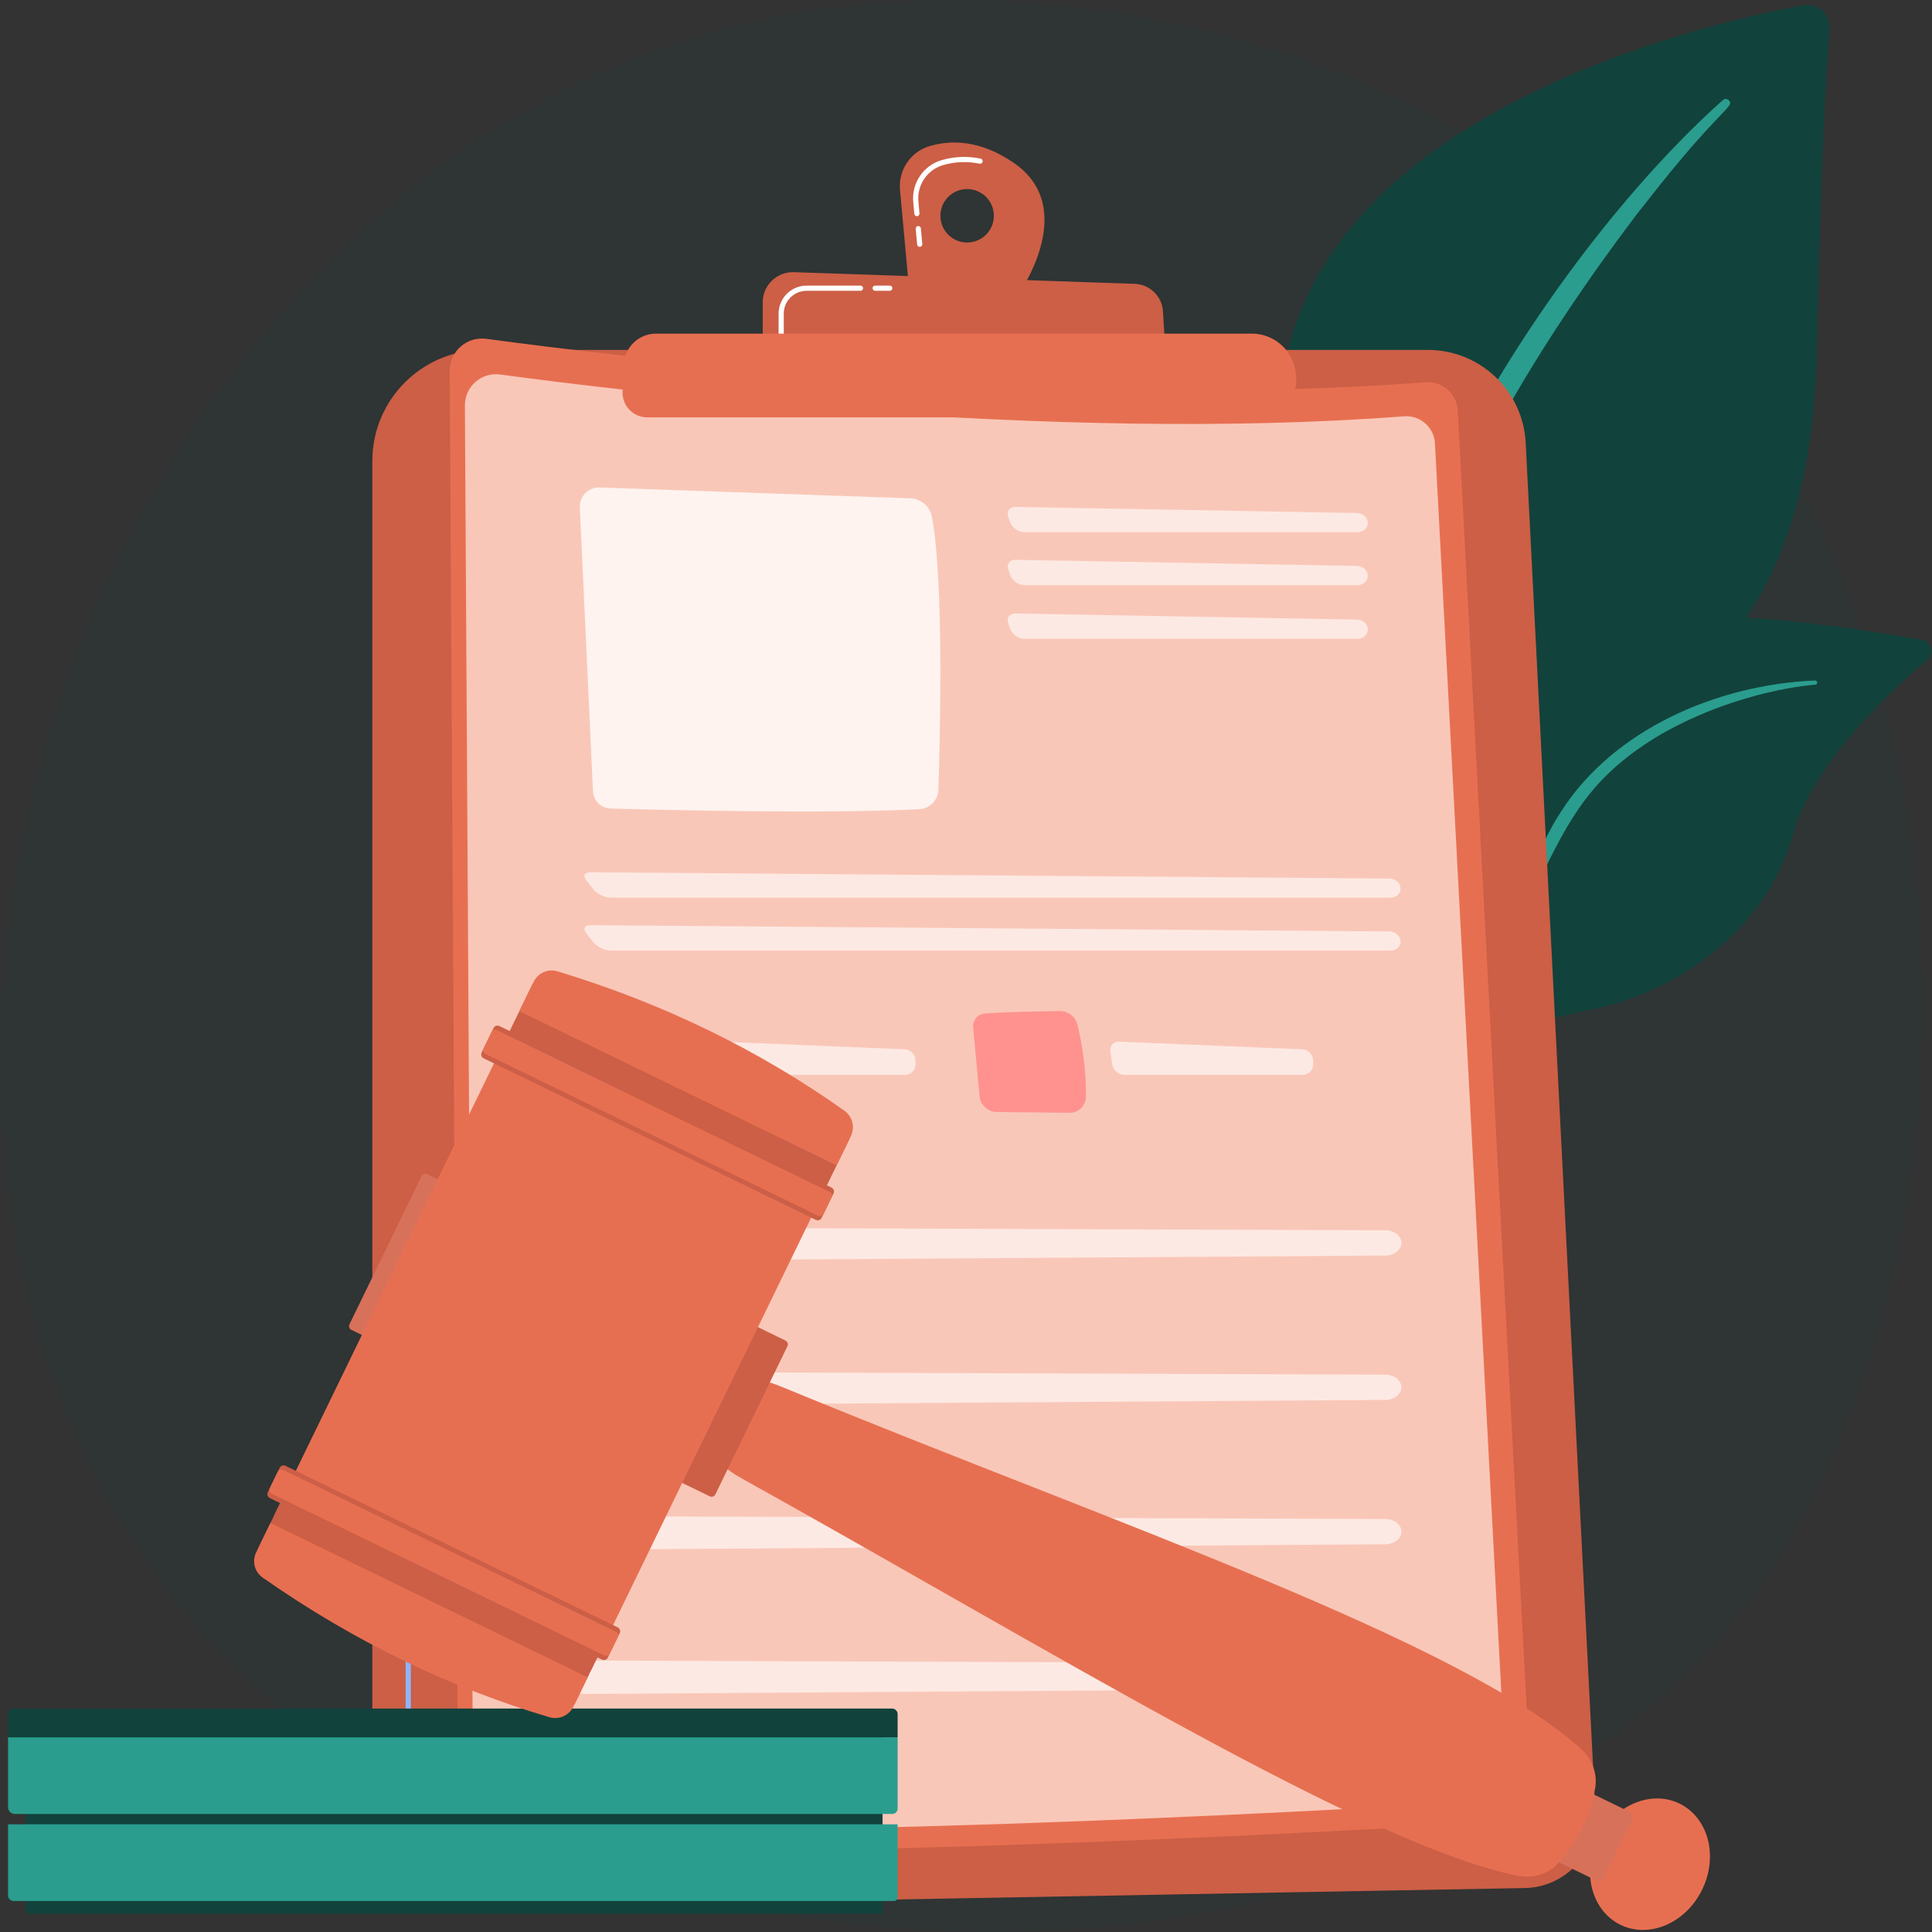 <svg width="2053" height="2053" viewBox="0 0 2053 2053" fill="none" xmlns="http://www.w3.org/2000/svg">
<rect x="0" y="0" width="2053" height="2053" fill="#333333" stroke="none"/>
<path d="M1806.58 1764.22C1764.62 1808.4 1724.92 1836.88 1693.55 1859.39C1324.82 2123.96 888.519 2046.84 795.792 2028.01C658.864 2000.19 394.184 1946.44 202.825 1721.4C-86.684 1380.95 -41.603 844.565 182.96 490.493C224.036 425.727 441.013 66.261 882.015 8.614C1148.9 -26.273 1460.01 44.09 1685.31 232.844C2158.23 629.053 2124.56 1429.47 1806.58 1764.22Z" fill="#12423C" fill-opacity="0.1"/>
<path d="M1474.73 1168.54C1474.73 1168.54 1468.72 916.162 1584.97 848.616C1701.21 781.07 1922.22 738.839 1930.51 376.453C1935.36 164.297 1940.61 71.538 1944.12 31.091C1945.5 15.313 1931.48 2.579 1915.91 5.51C1805.82 26.249 1448.19 111.613 1373.21 355.715C1284.32 645.1 1474.73 1168.54 1474.73 1168.54Z" fill="#12423C"/>
<path d="M1830.77 106.338C1709.93 214.115 1570.19 404.859 1495.71 595.604C1486.15 627.04 1458.19 693.891 1446.04 812.668C1435.2 911.73 1440.59 1016.41 1453.74 1085.7C1454.57 1090.08 1458.8 1092.96 1463.18 1092.13C1470.71 1090.7 1469.71 1082.6 1469.64 1082.85C1454.62 964.466 1460.86 817.113 1495.27 684.157C1539.24 520.903 1637.32 362.622 1738.76 228.378L1749.2 215.159C1827.79 114.227 1844.34 113.484 1836.99 106.448C1835.26 104.786 1832.54 104.771 1830.77 106.338Z" fill="#2A9D8E"/>
<path d="M1329.46 1631.45C1313.74 1639.16 1478.35 1432.16 1529.92 1107.05C1554.21 953.844 1554.53 761.895 1641.8 687.924C1714.43 626.361 1961.59 665.228 2042.46 679.998C2052.57 681.843 2055.97 694.609 2048.11 701.216C2009.32 733.786 1926.36 810.611 1904.75 888.036C1876.25 990.088 1779.23 1055 1692.37 1072.57C1605.51 1090.13 1557.19 1107.18 1514.88 1246.09C1472.56 1385 1374.15 1609.54 1329.46 1631.45Z" fill="#12423C"/>
<path d="M1928.73 723.119C1825.55 727.44 1714.79 774.507 1658.59 862.794L1653.29 871.218C1641.03 890.972 1571.6 1031.4 1533.03 1147.81C1532.55 1149.26 1533.34 1150.82 1534.79 1151.31C1537.25 1152.12 1538.49 1149.41 1538.25 1149.65C1565.12 1083.89 1603.71 1000.51 1634.45 938.164C1667.41 870.129 1690.47 824.054 1765.66 779.921C1849.34 732.391 1929.28 727.498 1929.04 727.547C1930.26 727.423 1931.15 726.332 1931.03 725.113C1930.91 723.939 1929.89 723.073 1928.73 723.119Z" fill="#2A9D8E"/>
<path d="M395.641 489.866C395.641 424.681 448.483 371.838 513.669 371.838H1517.39C1572.76 371.838 1618.42 415.233 1621.24 470.535L1695.32 1925.74C1697.53 1969.01 1663.46 2005.52 1620.14 2006.3L469.75 2027.21C429.04 2027.95 395.641 1995.15 395.641 1954.44V489.866Z" fill="#CC5F46"/>
<path d="M637.882 2002.48H637.847L509.125 2000.81C466.083 2000.25 431.066 1964.78 431.066 1921.74V1727.39C431.066 1725.87 432.297 1724.64 433.814 1724.64C435.332 1724.64 436.562 1725.87 436.562 1727.39V1921.74C436.562 1961.79 469.144 1994.8 509.196 1995.32L637.916 1996.98C639.434 1997 640.648 1998.25 640.629 1999.76C640.609 2001.27 639.383 2002.48 637.882 2002.48Z" fill="#91B3FA"/>
<path d="M433.814 1669.94C432.297 1669.94 431.066 1668.71 431.066 1667.19V1635.72C431.066 1634.2 432.297 1632.97 433.814 1632.97C435.332 1632.97 436.562 1634.2 436.562 1635.72V1667.19C436.562 1668.71 435.332 1669.94 433.814 1669.94Z" fill="url(#paint0_linear_753_8)"/>
<path d="M477.872 394.236C477.749 373.381 496.09 357.239 516.757 360.042C653.823 378.629 1125.16 436.117 1514.86 406.202C1532.63 404.838 1548.05 418.303 1549 436.102L1626.68 1897.79C1627.75 1917.83 1612.44 1934.97 1592.41 1936.16C1428.51 1945.86 753.523 1983.35 512.766 1958.13C498.113 1956.6 486.99 1944.26 486.903 1929.53L477.872 394.236Z" fill="#E76F51"/>
<path d="M494.016 430.864C493.898 410.794 511.548 395.26 531.437 397.957C663.342 415.845 1116.93 471.168 1491.95 442.38C1509.05 441.066 1523.9 454.025 1524.81 471.153L1599.57 1877.8C1600.59 1897.09 1585.86 1913.58 1566.58 1914.72C1408.86 1924.06 759.287 1960.14 527.596 1935.87C513.495 1934.4 502.79 1922.52 502.708 1908.34L494.016 430.864Z" fill="#F9C7B8"/>
<path opacity="0.78" d="M616.124 539.316L630.133 840.887C630.599 850.917 638.701 858.892 648.739 859.175C704.59 860.75 878.625 864.994 976.892 859.872C988.007 859.292 996.801 850.3 997.17 839.175C999.043 782.62 1003.14 618.01 990.256 549.197C988.174 538.082 978.62 529.937 967.318 529.542L637.199 517.997C625.295 517.582 615.571 527.417 616.124 539.316Z" fill="white"/>
<g opacity="0.6">
<path d="M1442.57 565.567C1448.74 565.567 1453.66 561.015 1453.5 555.451C1453.34 549.887 1448.15 545.244 1441.98 545.134L1078.91 538.664C1072.73 538.554 1069.36 543.227 1071.41 549.049L1073.5 554.983C1075.55 560.805 1082.28 565.568 1088.45 565.568H1442.57V565.567Z" fill="white"/>
</g>
<g opacity="0.6">
<path d="M1078.91 594.883C1072.73 594.773 1069.36 599.446 1071.41 605.268L1073.5 611.201C1075.55 617.023 1082.28 621.786 1088.45 621.786H1442.57C1448.74 621.786 1453.66 617.233 1453.5 611.67C1453.34 606.105 1448.15 601.463 1441.98 601.353L1078.91 594.883Z" fill="white"/>
</g>
<g opacity="0.6">
<path d="M1078.91 651.92C1072.73 651.81 1069.36 656.483 1071.41 662.305L1073.5 668.238C1075.55 674.06 1082.28 678.823 1088.45 678.823H1442.57C1448.74 678.823 1453.66 674.27 1453.5 668.707C1453.34 663.142 1448.15 658.5 1441.98 658.39L1078.91 651.92Z" fill="white"/>
</g>
<g opacity="0.6">
<path d="M1477.74 953.887C1483.91 953.887 1488.66 949.334 1488.29 943.77C1487.92 938.206 1482.57 933.613 1476.4 933.565L627.25 926.872C621.078 926.823 619.174 930.733 623.019 935.562L630.619 945.107C634.464 949.936 642.66 953.887 648.832 953.887H1477.74Z" fill="white"/>
</g>
<g opacity="0.6">
<path d="M627.25 983.092C621.078 983.044 619.174 986.954 623.019 991.783L630.619 1001.33C634.464 1006.16 642.66 1010.11 648.832 1010.11H1477.74C1483.91 1010.11 1488.66 1005.55 1488.29 999.991C1487.92 994.426 1482.57 989.834 1476.4 989.786L627.25 983.092Z" fill="white"/>
</g>
<path d="M623.959 1076.96C644.35 1075.4 682.535 1074.68 703.555 1074.38C712.462 1074.26 720.273 1080.29 722.361 1088.95C726.418 1105.77 732.014 1134.97 731.31 1165.91C731.099 1175.18 723.509 1182.57 714.24 1182.47L636.673 1181.64C627.134 1181.54 619.215 1174.24 618.327 1164.75L611.507 1091.77C610.802 1084.23 616.4 1077.54 623.959 1076.96Z" fill="url(#paint1_linear_753_8)"/>
<g opacity="0.6">
<path d="M766.865 1106.9C760.697 1106.65 756.402 1111.43 757.319 1117.53L759.357 1131.11C760.274 1137.21 766.074 1142.2 772.246 1142.2H961.708C967.881 1142.2 972.868 1137.15 972.791 1130.98L972.738 1126.72C972.661 1120.55 967.553 1115.29 961.386 1115.03L766.865 1106.9Z" fill="white"/>
</g>
<path d="M1046.54 1076.96C1066.93 1075.4 1105.11 1074.68 1126.13 1074.38C1135.04 1074.26 1142.85 1080.29 1144.94 1088.95C1149 1105.77 1154.59 1134.97 1153.89 1165.91C1153.68 1175.18 1146.09 1182.57 1136.82 1182.47L1059.25 1181.64C1049.71 1181.54 1041.79 1174.24 1040.91 1164.75L1034.09 1091.77C1033.38 1084.23 1038.98 1077.54 1046.54 1076.96Z" fill="#FF928E"/>
<g opacity="0.6">
<path d="M1189.44 1106.9C1183.28 1106.65 1178.98 1111.43 1179.9 1117.53L1181.94 1131.11C1182.85 1137.21 1188.65 1142.2 1194.83 1142.2H1384.29C1390.46 1142.2 1395.45 1137.15 1395.37 1130.98L1395.32 1126.72C1395.24 1120.55 1390.13 1115.29 1383.97 1115.03L1189.44 1106.9Z" fill="white"/>
</g>
<g opacity="0.6">
<path d="M600.186 1326.6C602.845 1334.46 612.003 1339.91 622.429 1339.84L1472.09 1334.2C1481.7 1334.13 1489.39 1327.95 1489.18 1320.46C1488.98 1313.18 1481.37 1307.35 1472.02 1307.32L622.339 1304.3C607.339 1304.25 596.361 1315.3 600.186 1326.6Z" fill="white"/>
</g>
<g opacity="0.6">
<path d="M600.186 1480.01C602.845 1487.87 612.003 1493.32 622.429 1493.25L1472.09 1487.6C1481.7 1487.54 1489.39 1481.36 1489.18 1473.87C1488.98 1466.59 1481.37 1460.76 1472.02 1460.72L622.339 1457.7C607.339 1457.65 596.361 1468.71 600.186 1480.01Z" fill="white"/>
</g>
<g opacity="0.6">
<path d="M600.186 1633.41C602.845 1641.27 612.003 1646.72 622.429 1646.65L1472.09 1641.01C1481.7 1640.94 1489.39 1634.77 1489.18 1627.28C1488.98 1619.99 1481.37 1614.16 1472.02 1614.13L622.339 1611.11C607.339 1611.06 596.361 1622.11 600.186 1633.41Z" fill="white"/>
</g>
<g opacity="0.6">
<path d="M600.186 1786.82C602.845 1794.68 612.003 1800.13 622.429 1800.06L1472.09 1794.41C1481.7 1794.35 1489.39 1788.17 1489.18 1780.68C1488.98 1773.4 1481.37 1767.57 1472.02 1767.54L622.339 1764.52C607.339 1764.46 596.361 1775.52 600.186 1786.82Z" fill="white"/>
</g>
<path d="M1077.78 173.43C1041.52 148.207 1010 148.707 987.808 155.255C967.563 161.228 954.443 180.773 956.369 201.792L965.939 306.253L1079.82 316.36C1079.82 316.36 1148.88 222.895 1077.78 173.43ZM1027.7 257.703C1012.01 257.703 999.301 244.99 999.301 229.307C999.301 213.623 1012.02 200.91 1027.7 200.91C1043.38 200.91 1056.09 213.623 1056.09 229.307C1056.09 244.99 1043.38 257.703 1027.7 257.703Z" fill="#CC5F46"/>
<path d="M977.315 262.311C975.91 262.311 974.711 261.24 974.582 259.812L973.057 243.176C972.918 241.665 974.032 240.328 975.543 240.188C977.084 240.044 978.393 241.163 978.529 242.677L980.054 259.313C980.193 260.824 979.079 262.16 977.568 262.3C977.483 262.308 977.398 262.311 977.315 262.311ZM974.328 229.709C972.923 229.709 971.725 228.639 971.595 227.211L970.437 214.581C968.601 194.558 981.201 175.914 1000.39 170.249C1013.99 166.237 1027.99 165.663 1042.02 168.54C1043.5 168.843 1044.46 170.298 1044.16 171.784C1043.85 173.268 1042.41 174.218 1040.91 173.923C1027.77 171.234 1014.67 171.768 1001.95 175.52C985.264 180.444 974.312 196.662 975.908 214.081L977.066 226.711C977.206 228.222 976.092 229.559 974.581 229.698C974.496 229.707 974.411 229.709 974.328 229.709Z" fill="white"/>
<path d="M810.508 373.76V321.24C810.508 303.111 825.534 288.591 843.653 289.211L1205.75 301.617C1221.82 302.168 1234.84 314.851 1235.8 330.902L1238.83 381.365L810.508 373.76Z" fill="#CC5F46"/>
<path d="M945.525 309H929.953C928.435 309 927.205 307.771 927.205 306.252C927.205 304.733 928.435 303.504 929.953 303.504H945.525C947.043 303.504 948.273 304.733 948.273 306.252C948.273 307.771 947.043 309 945.525 309Z" fill="white"/>
<path d="M830.107 357.268C828.59 357.268 827.359 356.039 827.359 354.52V333.274C827.359 316.858 840.714 303.504 857.13 303.504H914.381C915.898 303.504 917.129 304.733 917.129 306.252C917.129 307.771 915.898 309 914.381 309H857.13C843.746 309 832.855 319.89 832.855 333.274V354.52C832.855 356.039 831.625 357.268 830.107 357.268Z" fill="white"/>
<path d="M662.966 387.022C663.84 368.836 678.84 354.539 697.047 354.539L1330.25 354.521C1353.02 354.521 1372.48 370.905 1376.36 393.34L1376.9 396.436C1381.15 421.009 1362.23 443.484 1337.3 443.484H687.67C672.745 443.484 660.852 431.006 661.568 416.098L662.966 387.022Z" fill="#E76F51"/>
<path d="M937.818 1821.48H27.525V2033.63H937.818V1821.48Z" fill="#12423C"/>
<path d="M949.999 2020.05H14.346C11.159 2020.05 8.576 2017.47 8.576 2014.28V1938.58H953.854V2016.19C953.854 2018.32 952.127 2020.05 949.999 2020.05Z" fill="#2A9D8E"/>
<path d="M948.135 1927.55H15.716C11.774 1927.55 8.578 1924.36 8.578 1920.42V1846.09H953.855V1921.83C953.855 1924.99 951.294 1927.55 948.135 1927.55Z" fill="#2A9D8E"/>
<path d="M953.854 1846.09H8.576V1821.43C8.576 1818.18 11.215 1815.54 14.47 1815.54H947.885C951.181 1815.54 953.854 1818.21 953.854 1821.51V1846.09Z" fill="#12423C"/>
<path d="M1784.67 1916.52C1815.3 1931.41 1826.11 1972.33 1808.8 2007.92C1791.5 2043.5 1752.64 2060.27 1722.01 2045.38C1691.38 2030.48 1680.58 1989.56 1697.88 1953.98C1715.19 1918.4 1754.05 1901.62 1784.67 1916.52Z" fill="#E76F51"/>
<path d="M1735.1 1932.2L1703.74 1996.7C1702.61 1999.02 1699.82 1999.99 1697.5 1998.86L1658.25 1979.77C1655.93 1978.64 1654.97 1975.85 1656.09 1973.53L1687.46 1909.03C1688.59 1906.72 1691.38 1905.75 1693.69 1906.88L1732.95 1925.97C1735.27 1927.09 1736.23 1929.88 1735.1 1932.2Z" fill="#D8715A"/>
<path d="M1694.89 1901.08C1689.26 1929.96 1676.44 1955.76 1656.95 1978.69C1646.41 1991.09 1629.51 1996.64 1612.71 1993.26C1452.02 1961 1115.25 1752.85 788.192 1571.02C766.517 1558.97 751.537 1545.3 761.751 1524.29L784.306 1477.91C794.457 1457.03 818.749 1468.79 841.545 1478.15C1187.5 1620.28 1554.42 1744.18 1680.39 1858.81C1692.48 1869.81 1697.86 1885.84 1694.89 1901.08Z" fill="#E76F51"/>
<path d="M836.762 1430.5L760.187 1587.97C759.106 1590.2 756.426 1591.12 754.203 1590.04L713.809 1570.4C711.586 1569.32 710.66 1566.64 711.741 1564.41L788.316 1406.94C789.397 1404.72 792.076 1403.79 794.3 1404.88L834.694 1424.52C836.917 1425.6 837.843 1428.28 836.762 1430.5Z" fill="#CC5F46"/>
<path d="M496.391 1273.31L419.816 1430.78C418.734 1433 416.055 1433.92 413.832 1432.84L373.438 1413.2C371.214 1412.12 370.289 1409.44 371.37 1407.22L447.945 1249.75C449.026 1247.52 451.705 1246.6 453.929 1247.68L494.323 1267.32C496.546 1268.4 497.472 1271.08 496.391 1273.31Z" fill="#D8715A"/>
<path d="M870.362 1276.72L628.401 1774.29L291.301 1610.37L533.262 1112.79L870.362 1276.72Z" fill="#E76F51"/>
<path d="M641.161 1748.05L610.731 1810.63L273.631 1646.7L304.06 1584.13L641.161 1748.05Z" fill="#CC5F46"/>
<path d="M624.474 1782.37L609.351 1813.47C604.727 1822.98 593.897 1827.75 583.761 1824.74C478.678 1793.53 376.975 1744.9 279.123 1676.42C270.555 1670.43 267.614 1659.08 272.187 1649.67L287.374 1618.44L624.474 1782.37Z" fill="#E76F51"/>
<path d="M658.512 1735.47L645.903 1761.4C644.777 1763.71 641.986 1764.68 639.67 1763.55L286.734 1591.92C284.419 1590.8 283.454 1588.01 284.58 1585.69L297.188 1559.76C298.314 1557.45 301.105 1556.48 303.421 1557.61L656.357 1729.24C658.674 1730.36 659.638 1733.15 658.512 1735.47Z" fill="#CC5F46"/>
<path d="M656.497 1739.62L647.921 1757.25C646.902 1759.35 644.374 1760.22 642.275 1759.2L288.55 1587.19C286.452 1586.17 285.578 1583.64 286.598 1581.55L295.173 1563.91C296.193 1561.81 298.721 1560.94 300.82 1561.96L654.545 1733.97C656.643 1734.99 657.517 1737.52 656.497 1739.62Z" fill="#E76F51"/>
<path d="M872.325 1272.68L902.754 1210.11L565.653 1046.18L535.225 1108.76L872.325 1272.68Z" fill="#CC5F46"/>
<path d="M889.012 1238.37L904.135 1207.27C908.759 1197.76 905.823 1186.3 897.196 1180.18C807.76 1116.8 706.708 1066.83 592.421 1032.15C582.414 1029.11 571.671 1033.81 567.099 1043.21L551.912 1074.44L889.012 1238.37Z" fill="#E76F51"/>
<path d="M873.141 1294.1L885.75 1268.17C886.876 1265.86 885.911 1263.07 883.595 1261.94L530.66 1090.31C528.344 1089.19 525.553 1090.15 524.427 1092.47L511.818 1118.4C510.692 1120.71 511.656 1123.5 513.972 1124.63L866.908 1296.26C869.225 1297.38 872.015 1296.42 873.141 1294.1Z" fill="#CC5F46"/>
<path d="M875.157 1289.95L883.732 1272.32C884.752 1270.22 883.878 1267.69 881.78 1266.67L528.055 1094.66C525.957 1093.64 523.429 1094.52 522.409 1096.61L513.834 1114.25C512.814 1116.35 513.688 1118.87 515.786 1119.9L869.511 1291.91C871.609 1292.92 874.137 1292.05 875.157 1289.95Z" fill="#E76F51"/>
<defs>
<linearGradient id="paint0_linear_753_8" x1="262.454" y1="1542.59" x2="1308.7" y2="2207.26" gradientUnits="userSpaceOnUse">
<stop stop-color="#A737D5"/>
<stop offset="1" stop-color="#EF497A"/>
</linearGradient>
<linearGradient id="paint1_linear_753_8" x1="503.864" y1="994.861" x2="1470.1" y2="1767.23" gradientUnits="userSpaceOnUse">
<stop stop-color="#A737D5"/>
<stop offset="1" stop-color="#EF497A"/>
</linearGradient>
</defs>
</svg>
